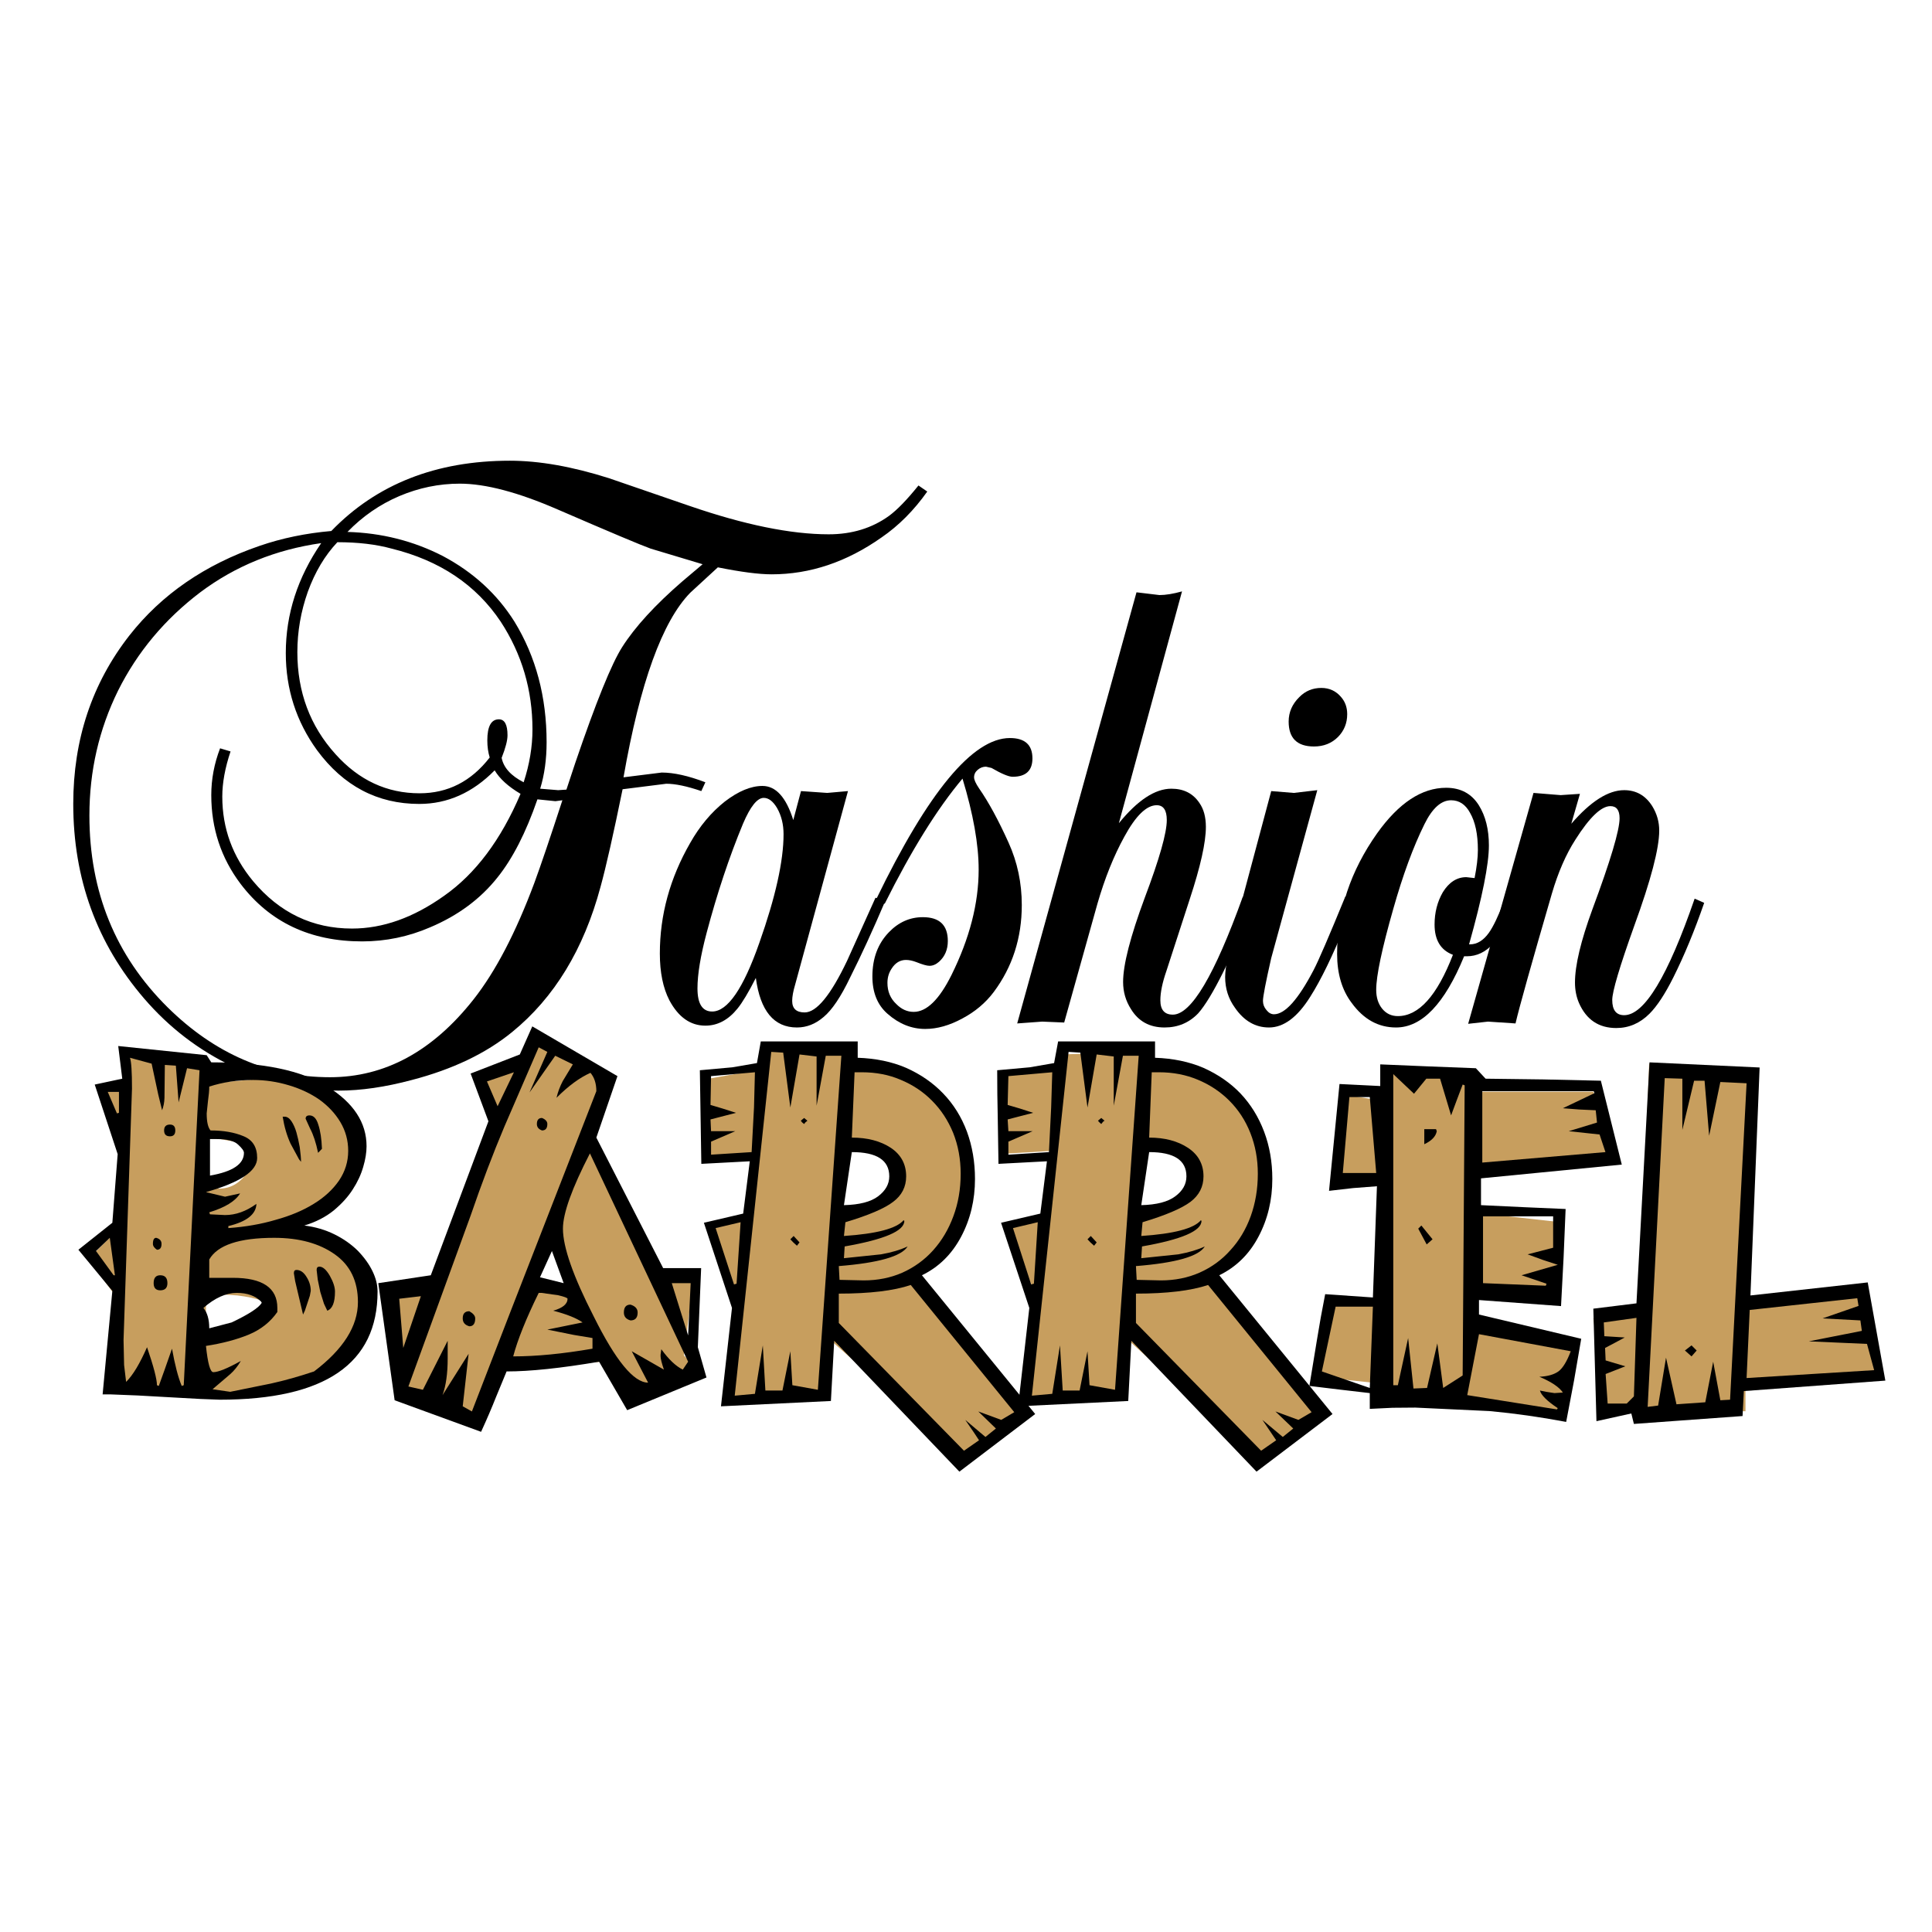 <?xml version="1.0" encoding="UTF-8" standalone="no"?>
<svg xmlns:xlink="http://www.w3.org/1999/xlink" height="300.0px" width="300.0px" xmlns="http://www.w3.org/2000/svg">
  <g transform="matrix(1.0, 0.0, 0.0, 1.0, 0.0, 0.0)">
    <use height="275.4" transform="matrix(0.57, 0.0, 0.0, 0.57, 11.375, 71.539)" width="493.65" xlink:href="#sprite0"/>
  </g>
  <defs>
    <g id="sprite0" transform="matrix(1.0, 0.0, 0.0, 1.0, 246.8, 137.7)">
      <use height="275.4" transform="matrix(1.0, 0.0, 0.0, 1.0, -246.8, -137.7)" width="493.65" xlink:href="#shape0"/>
    </g>
    <g id="shape0" transform="matrix(1.0, 0.0, 0.0, 1.0, 246.8, 137.7)">
      <path d="M-26.6 -116.8 Q-40.85 -106.75 -56.55 -106.75 -61.75 -106.75 -71.2 -108.65 L-78.7 -101.75 Q-90.15 -90.05 -96.9 -51.45 L-86.5 -52.75 Q-81.55 -52.75 -74.6 -50.1 L-75.7 -47.7 Q-81.55 -49.7 -85.25 -49.7 L-97.15 -48.2 Q-100.9 -29.85 -103.15 -21.65 -110.0 3.9 -127.25 17.95 -137.9 26.65 -154.55 31.0 -165.4 33.9 -174.5 33.9 -189.5 33.9 -203.4 27.3 -217.3 20.65 -227.5 8.8 -246.8 -13.65 -246.8 -44.2 -246.8 -70.5 -231.5 -90.1 -218.35 -106.85 -196.05 -114.5 -186.9 -117.65 -176.5 -118.55 -158.0 -137.7 -127.85 -137.7 -115.9 -137.7 -100.9 -132.95 L-78.95 -125.4 Q-56.45 -117.65 -41.0 -117.65 -31.55 -117.65 -24.6 -122.65 -21.2 -125.15 -16.55 -130.95 L-14.15 -129.3 Q-19.6 -121.6 -26.6 -116.8 M-75.35 -109.5 L-89.5 -113.75 Q-93.3 -115.1 -114.8 -124.4 -131.0 -131.45 -141.5 -131.45 -150.0 -131.45 -158.0 -128.05 -165.95 -124.65 -172.1 -118.3 -158.15 -117.9 -146.15 -111.75 -133.7 -105.15 -126.6 -93.85 -117.85 -79.55 -117.85 -61.0 -117.85 -54.05 -119.6 -48.35 L-114.7 -47.95 -112.45 -48.1 -110.05 -55.35 Q-101.6 -80.15 -97.25 -86.95 -92.0 -95.2 -80.85 -104.85 L-75.35 -109.5 M-160.05 -113.75 Q-166.4 -115.5 -174.85 -115.5 -179.95 -110.1 -182.9 -102.0 -185.75 -93.95 -185.75 -85.55 -185.75 -69.25 -175.35 -57.75 -165.8 -47.1 -152.45 -47.1 -140.9 -47.1 -133.35 -56.85 -134.0 -58.95 -134.0 -61.5 -134.0 -67.25 -130.85 -67.25 -128.5 -67.25 -128.5 -62.9 -128.5 -60.8 -130.1 -56.75 -129.3 -52.75 -124.1 -50.1 -121.7 -57.45 -121.7 -64.5 -121.7 -80.6 -130.35 -93.85 -140.4 -108.9 -160.05 -113.75 M-152.55 -44.2 Q-169.6 -44.2 -180.4 -58.85 -188.9 -70.6 -188.9 -85.3 -188.9 -101.2 -179.25 -115.25 -197.85 -112.6 -212.2 -101.85 -226.7 -90.85 -234.6 -75.05 -242.4 -59.2 -242.4 -41.05 -242.4 -9.9 -221.1 11.2 -201.8 30.25 -176.85 30.25 -154.45 30.25 -137.75 9.05 -128.8 -2.3 -121.2 -22.65 -118.5 -30.0 -113.55 -45.2 L-115.45 -44.95 -120.35 -45.45 Q-125.05 -31.85 -131.25 -24.15 -138.2 -15.4 -149.55 -10.6 -158.45 -6.75 -168.1 -6.75 -189.3 -6.75 -201.2 -22.4 -209.2 -33.0 -209.2 -46.6 -209.2 -53.1 -206.8 -59.35 L-203.95 -58.5 Q-206.2 -51.8 -206.2 -46.2 -206.2 -33.25 -197.8 -23.15 -187.0 -10.25 -170.85 -10.25 -158.3 -10.25 -145.8 -19.15 -132.95 -28.15 -124.95 -46.95 -129.95 -49.9 -132.0 -53.35 -141.0 -44.2 -152.55 -44.2" fill="#000000" fill-rule="evenodd" stroke="none"/>
      <path d="M-48.55 -47.7 L-41.4 -47.2 -35.75 -47.7 -50.15 5.05 Q-50.95 7.75 -50.95 9.45 -50.95 12.6 -47.55 12.6 -42.7 12.6 -36.0 -1.45 L-28.25 -18.65 -25.6 -17.75 Q-30.6 -6.0 -35.15 3.05 -38.95 11.0 -42.4 13.85 -45.7 16.7 -49.65 16.7 -59.05 16.7 -60.85 3.2 -63.85 9.1 -65.85 11.55 -69.6 16.2 -74.6 16.2 -80.7 16.2 -84.4 9.3 -87.0 4.25 -87.0 -3.45 -87.0 -19.2 -78.75 -33.55 -74.85 -40.45 -69.3 -44.85 -63.75 -49.1 -59.05 -49.1 -53.55 -49.1 -50.65 -39.8 L-48.55 -47.7 M-58.7 -45.85 Q-61.35 -45.85 -64.35 -38.8 -69.95 -25.3 -74.25 -9.1 -76.75 0.3 -76.75 6.05 -76.75 12.35 -72.75 12.35 -66.45 12.35 -59.9 -6.35 -53.3 -25.0 -53.3 -35.95 -53.3 -39.95 -55.05 -43.05 -56.7 -45.85 -58.7 -45.85" fill="#000000" fill-rule="evenodd" stroke="none"/>
      <path d="M-0.05 -48.45 Q3.85 -42.85 8.0 -33.65 11.6 -25.7 11.6 -16.65 11.6 -3.2 3.95 7.05 0.6 11.5 -4.6 14.25 -9.85 17.1 -14.7 17.1 -20.3 17.1 -25.0 12.95 -29.1 9.35 -29.1 2.8 -29.1 -4.6 -24.6 -9.25 -20.65 -13.35 -15.35 -13.35 -8.55 -13.35 -8.55 -6.85 -8.55 -3.35 -10.95 -1.2 -12.2 -0.1 -13.55 -0.1 -14.6 -0.1 -17.1 -1.1 -18.65 -1.7 -19.95 -1.7 -22.35 -1.7 -23.85 0.65 -25.0 2.35 -25.0 4.55 -25.0 8.05 -22.6 10.3 -20.5 12.45 -17.85 12.45 -12.55 12.45 -7.55 2.4 -0.15 -12.55 -0.15 -26.3 -0.15 -36.6 -4.55 -51.1 -14.85 -38.85 -25.75 -17.0 L-28.1 -18.15 Q-6.8 -62.15 8.35 -62.15 14.5 -62.15 14.5 -56.6 14.5 -51.6 9.1 -51.6 7.5 -51.6 3.35 -54.0 L1.85 -54.35 Q0.6 -54.35 -0.4 -53.5 -1.4 -52.65 -1.4 -51.45 -1.4 -50.45 -0.05 -48.45" fill="#000000" fill-rule="evenodd" stroke="none"/>
      <path d="M55.25 -102.1 L38.05 -38.95 Q45.7 -48.35 52.35 -48.35 57.4 -48.35 60.0 -44.45 61.75 -41.95 61.75 -37.95 61.75 -31.6 57.35 -18.25 L51.0 1.3 Q49.35 6.05 49.35 9.3 49.35 13.2 52.75 13.2 60.25 13.2 71.8 -18.9 L74.4 -17.75 Q70.6 -6.75 66.5 1.55 62.45 9.7 59.65 12.85 55.95 16.7 50.5 16.7 44.4 16.7 41.35 11.7 39.2 8.35 39.2 4.3 39.2 -2.75 45.1 -18.65 51.1 -34.55 51.1 -39.8 51.1 -43.85 48.35 -43.85 44.2 -43.85 39.55 -35.3 35.2 -27.4 32.2 -17.0 L23.15 15.35 17.15 15.1 10.35 15.6 42.85 -101.85 49.1 -101.1 Q51.65 -101.1 55.25 -102.1" fill="#000000" fill-rule="evenodd" stroke="none"/>
      <path d="M100.25 -68.65 Q100.25 -65.0 97.75 -62.45 95.15 -59.85 91.2 -59.85 84.3 -59.85 84.3 -66.65 84.3 -70.45 87.2 -73.3 89.65 -75.8 93.2 -75.8 96.5 -75.8 98.6 -73.3 100.25 -71.4 100.25 -68.65 M85.7 -47.2 L92.1 -47.95 79.55 -2.2 Q77.3 7.7 77.3 9.45 77.3 10.85 78.25 11.95 79.15 13.1 80.3 13.1 84.8 13.1 91.1 1.05 93.05 -2.65 99.75 -19.0 L102.35 -17.9 99.75 -11.35 Q94.55 1.45 90.2 8.3 84.95 16.7 78.95 16.7 73.35 16.7 69.65 11.3 67.0 7.65 67.0 2.95 67.0 -1.05 69.9 -11.6 L79.55 -47.7 85.7 -47.2" fill="#000000" fill-rule="evenodd" stroke="none"/>
      <path d="M136.1 -43.85 Q138.85 -39.45 138.85 -32.9 138.85 -25.15 133.45 -5.95 L133.7 -5.95 Q136.6 -5.95 138.85 -9.1 140.6 -11.55 143.0 -17.75 L145.35 -16.5 Q141.0 -2.7 132.85 -2.7 L132.1 -2.7 Q124.15 16.7 113.55 16.7 106.35 16.7 101.5 10.05 97.5 4.8 97.5 -3.35 97.5 -20.8 108.4 -36.2 117.25 -48.6 127.2 -48.6 133.1 -48.6 136.1 -43.85 M128.55 -45.2 Q124.5 -45.2 121.3 -38.7 116.7 -29.4 112.8 -15.6 108.15 0.7 108.15 6.45 108.15 9.55 109.75 11.55 111.4 13.6 114.05 13.6 122.6 13.6 129.05 -3.1 124.05 -5.0 124.05 -11.35 124.05 -16.25 126.3 -20.15 128.85 -24.25 132.7 -24.25 L134.95 -24.0 Q135.85 -28.55 135.85 -31.65 135.85 -38.1 133.7 -41.8 131.85 -45.2 128.55 -45.2" fill="#000000" fill-rule="evenodd" stroke="none"/>
      <path d="M183.35 -43.6 Q185.25 -40.5 185.25 -36.95 185.25 -29.65 178.45 -11.0 172.45 5.75 172.45 9.2 172.45 13.35 175.7 13.35 183.95 13.35 194.9 -18.4 L197.5 -17.25 Q193.55 -5.85 189.1 3.05 185.7 9.85 182.6 12.95 178.7 16.85 173.55 16.85 166.4 16.85 163.4 10.05 162.3 7.5 162.3 4.45 162.3 -2.55 167.05 -15.5 174.45 -35.4 174.45 -40.3 174.45 -43.6 171.95 -43.6 168.2 -43.6 162.4 -34.45 158.55 -28.45 156.0 -19.75 147.65 8.95 146.1 15.6 L138.6 15.1 133.2 15.7 151.0 -47.2 158.4 -46.6 163.65 -46.95 161.3 -38.8 Q169.2 -47.95 175.7 -47.95 180.6 -47.95 183.35 -43.6" fill="#000000" fill-rule="evenodd" stroke="none"/>
      <path d="M-201.45 99.6 Q-192.35 96.0 -192.9 93.35 -193.45 90.75 -202.1 89.7 L-210.65 89.15 -210.65 102.65 -201.45 99.6 M-209.8 46.85 L-211.5 59.55 -210.25 60.05 -207.05 60.6 Q-202.0 60.6 -198.8 55.3 -195.65 50.0 -202.4 47.9 L-207.35 47.0 -209.8 46.85 M-210.65 32.5 L-206.65 31.65 -197.0 30.8 Q-182.0 30.8 -175.15 39.25 -167.25 48.95 -170.9 57.2 -174.15 64.65 -186.95 71.4 L-182.85 72.65 Q-178.1 74.45 -174.6 77.1 -163.4 85.55 -169.2 99.3 -175.4 113.95 -196.7 116.3 -210.85 117.85 -236.85 113.65 L-235.15 90.0 -242.75 79.85 -235.15 72.2 -233.45 53.6 -239.4 34.2 -233.45 34.2 -231.8 24.85 -210.65 25.7 -210.65 32.5" fill="#c79e5e" fill-rule="evenodd" stroke="none"/>
      <path d="M-209.2 26.2 Q-188.1 26.2 -177.55 32.8 -166.9 39.4 -166.9 49.05 -166.9 51.6 -167.8 54.65 -168.7 57.8 -170.65 60.8 -172.55 63.8 -175.85 66.55 -179.2 69.25 -183.85 70.65 -179.4 71.2 -175.65 73.05 -172.0 74.85 -169.3 77.5 -166.65 80.25 -165.3 83.05 -163.9 85.9 -163.9 88.65 -163.9 118.1 -206.9 118.1 L-212.15 117.9 -220.25 117.45 -229.2 116.95 -236.7 116.65 -238.8 116.65 -236.15 88.45 -245.4 77.25 -236.15 69.9 -234.7 51.2 -240.95 32.25 -233.45 30.65 -234.55 21.75 -210.45 24.25 -209.2 26.2 M-225.45 26.55 L-231.35 24.95 Q-230.8 26.45 -230.8 33.35 L-233.1 101.85 -232.95 108.65 -232.4 113.25 Q-230.95 111.8 -229.55 109.45 -228.15 107.1 -226.7 103.8 -224.0 111.7 -224.0 114.15 L-223.5 114.35 -221.95 110.05 -219.9 104.2 Q-218.7 110.9 -217.25 114.35 L-216.7 114.15 -212.4 28.35 -215.8 27.8 -218.1 37.1 -218.85 27.1 -221.85 26.9 -221.95 35.85 Q-222.0 37.7 -222.6 39.25 L-223.65 34.95 -225.45 26.55 M-237.4 34.25 L-234.9 40.1 -234.35 39.95 -234.35 34.25 -237.4 34.25 M-209.4 44.75 Q-204.15 44.75 -200.45 46.3 -196.7 47.8 -196.7 52.25 -196.7 57.6 -210.65 61.55 L-205.45 62.8 -201.35 61.9 Q-203.3 65.1 -209.75 67.05 L-209.55 67.6 -207.5 67.7 -205.45 67.8 Q-201.1 67.8 -196.9 64.75 -197.05 69.0 -204.55 70.8 L-204.55 71.35 Q-197.55 70.85 -191.65 69.1 -185.65 67.45 -181.3 64.75 -176.95 62.1 -174.4 58.4 -171.9 54.7 -171.9 50.3 -171.9 46.05 -174.05 42.45 -176.15 38.95 -179.75 36.35 -183.35 33.85 -188.05 32.45 -192.85 31.0 -197.8 31.0 -204.2 31.0 -209.75 32.8 -209.75 34.35 -210.1 36.75 L-210.45 40.1 Q-210.45 43.55 -209.4 44.75 M-209.55 47.1 L-209.55 57.05 Q-200.3 55.45 -200.3 50.85 -200.3 50.05 -201.9 48.6 -203.45 47.1 -207.75 47.1 L-209.55 47.1 M-220.45 46.35 Q-222.05 46.35 -222.05 44.75 -222.05 43.15 -220.45 43.15 -219.0 43.15 -219.0 44.75 -219.0 46.35 -220.45 46.35 M-187.35 42.25 Q-186.5 43.55 -186.0 45.3 -185.5 47.05 -185.1 49.3 -184.75 51.95 -184.75 53.3 L-185.3 52.6 -187.6 48.35 Q-189.1 45.1 -189.75 41.0 L-189.2 41.0 Q-188.2 41.0 -187.35 42.25 M-182.45 40.65 Q-180.8 40.65 -180.05 43.15 -179.2 45.7 -179.05 49.75 L-180.1 50.85 Q-180.95 46.75 -182.25 44.3 L-183.5 41.55 Q-183.5 40.65 -182.45 40.65 M-183.25 84.65 Q-182.1 86.45 -182.1 88.45 L-182.35 89.8 -183.7 93.85 -184.2 94.9 -186.35 85.8 -186.7 83.65 Q-186.7 82.75 -186.0 82.75 -184.4 82.75 -183.25 84.65 M-179.75 81.85 Q-178.35 81.85 -176.9 84.35 -175.5 86.85 -175.5 88.65 -175.5 93.1 -177.6 93.85 L-178.5 91.95 -179.5 88.75 -180.2 85.35 -180.5 82.75 Q-180.5 81.85 -179.75 81.85 M-202.25 89.0 Q-206.65 89.0 -211.35 93.1 -209.75 95.0 -209.75 98.65 L-203.65 97.05 Q-196.6 93.7 -195.45 91.7 L-195.65 91.35 Q-198.0 89.0 -202.25 89.0 M-198.95 100.35 Q-203.9 102.4 -210.65 103.45 -209.9 110.6 -208.65 110.6 -206.65 110.6 -201.15 107.55 -202.45 109.75 -204.05 111.15 L-208.85 115.25 -204.05 115.95 -192.95 113.7 Q-187.3 112.45 -181.2 110.4 -169.25 101.35 -169.25 91.5 -169.25 82.95 -175.55 78.5 -181.9 74.0 -192.05 74.0 -206.35 74.0 -209.75 79.9 L-209.75 84.9 -203.3 84.9 Q-191.2 84.9 -191.2 93.1 L-191.2 94.2 Q-194.05 98.3 -198.95 100.35 M-224.2 74.0 Q-222.75 74.4 -222.75 75.65 -222.75 77.25 -224.0 77.25 -225.1 76.5 -225.1 75.65 -225.1 74.0 -224.2 74.0 M-235.8 84.2 L-235.45 84.2 -236.85 74.0 -240.6 77.6 -235.8 84.2 M-223.1 88.3 Q-224.9 88.3 -224.9 86.35 -224.9 84.2 -223.1 84.2 -221.15 84.2 -221.15 86.35 -221.15 88.3 -223.1 88.3" fill="#000000" fill-rule="evenodd" stroke="none"/>
      <path d="M-121.0 86.6 L-110.9 89.15 -115.95 74.75 -121.0 86.6 M-131.15 43.5 L-136.25 30.8 -123.55 24.85 -121.0 20.65 -102.4 30.8 -106.65 48.55 -85.5 84.9 -77.9 85.75 -80.45 106.05 -76.2 110.25 -95.65 117.9 -102.4 107.75 -130.3 109.4 -137.1 122.95 -158.2 114.5 -161.6 88.3 -148.9 86.6 -131.15 43.5" fill="#c79e5e" fill-rule="evenodd" stroke="none"/>
      <path d="M-138.55 29.25 L-125.15 24.05 -121.75 16.4 -98.55 29.95 -104.3 46.7 -86.1 82.25 -75.75 82.25 -76.65 103.8 -74.3 112.05 -95.9 120.95 -103.55 107.75 Q-119.15 110.4 -128.75 110.4 L-131.6 117.3 Q-133.4 121.85 -135.7 126.85 L-159.25 118.25 -163.7 86.35 -149.4 84.2 -133.7 42.25 -138.55 29.25 M-126.75 28.9 L-134.1 31.4 -131.2 38.15 -126.75 28.9 M-117.65 23.35 Q-118.8 22.75 -120.0 22.1 L-129.35 43.7 Q-134.05 54.85 -138.55 67.95 L-155.5 114.5 -151.55 115.4 -144.8 102.05 -144.8 106.85 Q-144.8 113.0 -146.2 116.85 L-139.1 105.6 -140.7 119.9 -138.2 121.3 -127.9 94.65 -104.3 34.05 Q-104.3 30.95 -105.9 29.05 -110.3 31.0 -115.15 35.85 -114.6 33.5 -113.45 31.3 L-110.7 26.75 -115.5 24.4 -122.5 34.4 -117.65 23.35 M-119.1 44.75 Q-120.5 44.25 -120.5 43.0 -120.5 41.35 -119.1 41.35 -117.65 41.95 -117.65 43.0 -117.65 44.75 -119.1 44.75 M-119.65 84.75 L-113.2 86.35 -116.4 77.6 -119.65 84.75 M-114.65 89.65 L-119.25 89.0 -120.0 89.0 Q-125.15 99.5 -126.95 106.3 -117.5 106.3 -105.35 104.2 L-105.35 101.3 -110.45 100.45 -117.65 99.0 -108.05 97.05 Q-110.5 95.3 -116.05 93.85 -112.15 92.75 -112.15 90.6 -112.15 90.25 -114.65 89.65 M-95.0 96.5 Q-96.8 96.0 -96.8 94.35 -96.8 92.2 -95.0 92.2 -93.05 92.8 -93.05 94.35 -93.05 96.5 -95.0 96.5 M-86.8 105.8 L-86.6 104.35 Q-83.6 108.5 -80.75 109.9 L-79.3 107.75 -106.05 51.0 Q-113.4 65.25 -113.4 71.5 -113.4 79.05 -105.0 95.45 -96.05 113.45 -90.2 113.45 L-94.65 104.9 -85.9 109.9 Q-86.8 107.2 -86.8 106.3 L-86.8 105.8 M-152.1 89.9 L-158.0 90.6 -156.9 104.0 -152.1 89.9 M-138.9 94.0 Q-137.3 94.9 -137.3 95.95 -137.3 98.1 -138.9 98.1 -140.7 97.6 -140.7 95.95 -140.7 94.0 -138.9 94.0 M-78.6 86.35 L-83.75 86.35 -79.3 100.6 -78.6 86.35" fill="#000000" fill-rule="evenodd" stroke="none"/>
      <path d="M-23.8 58.7 Q-21.65 53.4 -28.45 50.45 -30.6 49.55 -33.3 48.95 L-35.65 48.55 -37.3 66.3 -31.8 65.65 Q-25.9 64.0 -23.8 58.7 M-61.0 52.8 L-74.5 51.95 -74.5 30.8 -60.15 28.25 -59.3 22.35 -34.8 23.2 -34.8 27.4 Q-23.25 28.35 -14.9 33.45 -2.65 40.9 -2.65 55.3 -2.65 69.05 -11.1 78.8 -15.3 83.65 -19.55 85.75 L13.4 121.25 -4.35 133.95 -41.55 100.95 -42.4 117.05 -68.6 118.75 -65.2 93.35 -73.65 72.2 -62.7 67.15 -61.0 52.8" fill="#c79e5e" fill-rule="evenodd" stroke="none"/>
      <path d="M-59.5 20.5 L-33.1 20.5 -33.1 24.95 Q-25.7 25.2 -19.9 27.7 -13.95 30.35 -9.8 34.7 -5.6 39.05 -3.35 45.05 -1.15 51.05 -1.15 57.95 -1.15 66.55 -4.9 73.65 -8.7 80.85 -15.6 84.2 L15.25 122.0 -5.4 137.7 -39.5 102.05 -40.4 118.45 -70.35 119.9 -67.35 93.1 -75.0 69.9 -64.3 67.4 -62.5 53.15 -75.7 53.85 -75.9 41.2 -76.1 28.35 -67.25 27.55 -60.55 26.4 -59.5 20.5 M-56.65 23.35 L-66.6 117.0 -61.1 116.5 -58.95 103.3 -58.25 115.6 -53.6 115.6 -51.45 104.9 -50.9 114.15 -43.95 115.4 -37.55 24.4 -41.8 24.4 -44.3 38.0 -44.3 24.6 -48.95 24.05 -51.45 38.5 -53.4 23.55 -56.65 23.35 M-69.85 38.8 L-66.25 39.95 -73.2 41.75 -73.05 44.95 -66.45 44.95 -73.05 47.8 -73.05 51.35 -62.0 50.65 -61.35 38.5 -61.1 28.9 -73.05 29.95 -73.2 37.8 -69.85 38.8 M-47.35 42.55 L-47.7 43.0 -48.25 42.55 -48.6 42.1 -47.7 41.35 -46.8 42.1 -47.35 42.55 M-33.95 28.9 L-34.7 46.7 Q-28.3 46.7 -24.05 49.5 -19.9 52.3 -19.9 57.25 -19.9 61.55 -23.45 64.2 -26.95 66.9 -36.45 69.75 L-36.85 73.5 Q-23.45 72.6 -20.6 69.2 L-20.4 69.4 Q-20.4 73.5 -36.65 76.35 L-36.85 79.55 -26.75 78.5 Q-22.5 77.75 -19.5 76.35 -22.0 80.4 -38.25 81.7 L-38.05 85.45 -31.45 85.6 Q-25.75 85.6 -20.95 83.5 -16.05 81.3 -12.55 77.4 -9.0 73.45 -7.05 68.15 -5.05 62.8 -5.05 56.55 -5.05 50.55 -7.1 45.4 -9.2 40.3 -12.85 36.65 -16.45 33.0 -21.4 30.95 -26.15 28.9 -32.0 28.9 L-33.95 28.9 M-34.7 50.65 L-36.85 65.1 Q-30.55 64.95 -27.55 62.7 -24.5 60.4 -24.5 57.25 -24.5 50.65 -34.7 50.65 M9.55 121.5 L-18.65 86.85 Q-25.6 89.2 -38.25 89.2 L-38.25 97.2 -4.15 132.0 -0.05 129.15 -1.4 127.1 -3.8 123.6 1.7 128.25 4.55 125.95 -0.25 121.3 6.0 123.6 9.55 121.5 M-51.45 74.4 L-50.55 73.5 -48.95 75.25 -49.65 76.15 -50.65 75.25 -51.45 74.4 M-71.8 71.35 L-66.8 86.7 -66.1 86.5 -65.0 69.75 -71.8 71.35" fill="#000000" fill-rule="evenodd" stroke="none"/>
      <path d="M59.9 57.85 Q62.55 52.05 54.75 49.3 52.3 48.45 49.1 48.0 L46.4 47.7 43.85 66.3 45.75 66.3 50.3 65.55 Q57.3 63.65 59.9 57.85 M21.0 50.25 L6.65 51.1 5.8 29.1 22.7 27.4 22.7 24.05 45.55 23.2 45.55 26.55 Q62.2 27.8 69.95 35.55 77.25 42.8 78.5 57.85 79.55 70.0 71.1 77.8 68.5 80.25 65.2 81.95 L62.45 83.2 94.6 122.1 76.0 133.95 39.6 100.95 37.95 117.05 12.55 117.9 15.95 90.8 7.5 71.4 18.5 68.0 21.0 50.25" fill="#c79e5e" fill-rule="evenodd" stroke="none"/>
      <path d="M79.85 57.95 Q79.85 66.55 76.1 73.65 72.35 80.8 65.4 84.2 L96.25 122.0 75.55 137.7 41.45 102.05 40.6 118.45 10.6 119.9 13.65 93.1 5.95 69.9 16.65 67.4 18.45 53.15 5.25 53.85 5.05 41.2 Q4.9 35.0 4.9 28.35 L13.75 27.55 20.4 26.4 21.5 20.5 47.9 20.5 47.9 24.95 Q55.25 25.2 61.1 27.7 67.1 30.4 71.2 34.7 75.35 39.1 77.6 45.05 79.85 51.0 79.85 57.95 M90.55 121.5 L62.35 86.85 Q55.3 89.2 42.7 89.2 L42.7 97.2 76.8 132.0 80.9 129.15 77.15 123.6 82.7 128.25 85.55 125.95 80.7 121.3 86.95 123.6 90.55 121.5 M24.35 23.35 L14.35 117.0 19.9 116.5 22.0 103.3 22.75 115.6 27.35 115.6 29.5 104.9 30.05 114.15 37.0 115.4 43.45 24.4 39.15 24.4 36.65 38.0 36.65 24.6 32.0 24.05 29.5 38.5 27.55 23.55 24.35 23.35 M11.15 38.8 L14.7 39.95 7.75 41.75 7.95 44.95 14.55 44.95 7.95 47.8 7.95 51.35 19.0 50.65 19.6 38.5 19.9 28.9 7.95 29.95 7.75 37.8 11.15 38.8 M33.6 42.55 L33.25 43.0 32.75 42.55 32.35 42.1 33.25 41.35 34.15 42.1 Q33.85 42.2 33.6 42.55 M47.0 28.9 L46.3 46.7 Q52.65 46.7 56.9 49.5 61.1 52.3 61.1 57.25 61.1 61.5 57.55 64.2 53.95 66.9 44.5 69.75 L44.15 73.5 Q57.55 72.6 60.4 69.2 L60.55 69.4 Q60.55 73.5 44.35 76.35 L44.15 79.55 54.25 78.5 Q58.6 77.7 61.45 76.35 59.0 80.4 42.7 81.7 L42.9 85.45 49.5 85.6 Q55.2 85.6 60.0 83.5 64.95 81.3 68.4 77.4 72.0 73.5 73.95 68.15 75.9 62.75 75.9 56.55 75.9 50.55 73.85 45.4 71.85 40.35 68.15 36.65 64.5 33.0 59.6 30.95 54.75 28.9 48.95 28.9 L47.0 28.9 M46.3 50.65 L44.15 65.1 Q50.4 64.95 53.4 62.7 56.45 60.45 56.45 57.25 56.45 50.65 46.3 50.65 M29.5 74.4 L30.4 73.5 32.0 75.25 31.3 76.15 30.3 75.25 29.5 74.4 M9.2 71.35 L14.15 86.7 14.9 86.5 15.95 69.75 9.2 71.35" fill="#000000" fill-rule="evenodd" stroke="none"/>
      <path d="M96.25 58.7 L99.65 35.0 109.8 36.7 111.5 29.1 136.0 29.95 136.0 34.2 167.3 34.2 174.05 52.8 135.15 57.0 135.15 67.15 158.0 69.7 157.15 90.8 136.0 86.6 135.15 97.6 161.4 104.35 158.0 122.95 126.7 117.05 108.95 117.9 108.95 113.65 92.9 111.95 95.45 91.65 110.65 90.8 109.8 59.55 96.25 58.7" fill="#c79e5e" fill-rule="evenodd" stroke="none"/>
      <path d="M109.25 26.75 L122.35 27.3 135.3 27.8 137.95 30.65 153.65 30.85 169.35 31.2 175.05 54.05 136.7 57.8 136.7 65.1 148.3 65.65 159.75 66.15 159.2 79.3 158.5 92.6 136.15 90.95 136.15 94.9 164.0 101.5 162.05 112.85 159.9 124.15 Q149.3 122.15 139.05 121.2 L118.8 120.25 112.6 120.3 106.4 120.6 106.4 116.3 98.25 115.35 89.95 114.35 92.0 101.85 Q92.95 95.9 94.25 89.35 L107.25 90.25 108.35 59.95 101.85 60.45 95.3 61.2 98.15 32.1 109.25 32.65 109.25 26.75 M108.15 56.35 L106.4 35.65 100.85 35.65 99.05 56.35 108.15 56.35 M121.8 30.65 L118.45 34.75 112.8 29.4 112.8 114.15 114.05 114.15 116.85 101.3 118.3 115.05 122.0 114.9 124.8 102.75 126.4 114.9 131.7 111.5 132.25 32.45 131.7 32.25 130.15 36.35 128.55 40.65 125.55 30.65 121.8 30.65 M121.25 48.5 L121.25 44.4 124.45 44.4 124.65 44.95 Q124.25 47.1 121.25 48.5 M137.05 53.5 L170.6 50.65 169.0 45.85 164.8 45.4 160.6 44.95 168.3 42.6 167.95 39.25 163.55 39.05 159.0 38.7 167.6 34.6 167.4 34.05 137.05 34.05 137.05 53.5 M157.6 81.35 L153.5 80.0 149.4 78.5 156.35 76.7 156.35 68.15 137.25 68.15 137.25 86.35 154.35 87.05 154.55 86.5 147.75 84.2 157.6 81.35 M121.9 75.8 L119.6 71.5 120.45 70.65 123.5 74.4 121.9 75.8 M97.1 92.75 L93.35 110.4 106.4 114.9 107.25 92.75 97.1 92.75 M154.45 115.95 L156.7 116.3 159.0 116.15 Q157.55 113.95 152.6 111.85 156.0 111.7 157.85 110.35 159.6 109.0 161.15 104.9 L136.15 100.25 132.95 116.85 157.4 120.75 157.6 120.4 Q153.25 117.5 152.75 115.6 L154.45 115.95" fill="#000000" fill-rule="evenodd" stroke="none"/>
      <path d="M182.5 26.55 L210.4 29.95 207.05 92.5 240.85 89.15 245.95 111.1 208.75 113.65 208.75 121.25 182.5 120.4 170.7 121.25 167.3 95.9 180.0 93.35 182.5 26.55" fill="#c79e5e" fill-rule="evenodd" stroke="none"/>
      <path d="M186.75 30.5 L182.1 120.05 184.95 119.7 187.1 106.65 189.95 119.35 197.8 118.8 199.95 107.75 201.9 118.25 204.55 118.1 209.05 31.9 201.9 31.55 198.85 46.2 197.6 31.2 194.75 31.2 191.55 44.6 191.55 30.65 186.75 30.5 M212.6 27.6 L210.1 89.7 242.05 86.15 246.85 112.9 208.3 115.75 207.95 122.55 178.35 124.7 177.65 121.85 168.15 123.95 167.3 93.3 179.05 91.85 182.6 26.2 212.6 27.6 M175.85 101.15 Q173.2 102.6 170.5 104.0 L170.65 107.4 176.0 109.0 170.65 111.1 171.2 119.15 176.4 119.15 178.35 117.2 179.05 95.8 170.15 97.05 170.3 100.8 175.85 101.15 M194.05 106.3 L192.25 104.7 194.05 103.3 195.45 104.7 194.05 106.3 M209.05 112.2 L243.8 110.05 241.85 102.9 226.0 102.2 240.45 99.35 240.05 96.5 229.75 95.95 239.55 92.55 239.2 90.45 209.9 93.65 209.05 112.2" fill="#000000" fill-rule="evenodd" stroke="none"/>
    </g>
  </defs>
</svg>
